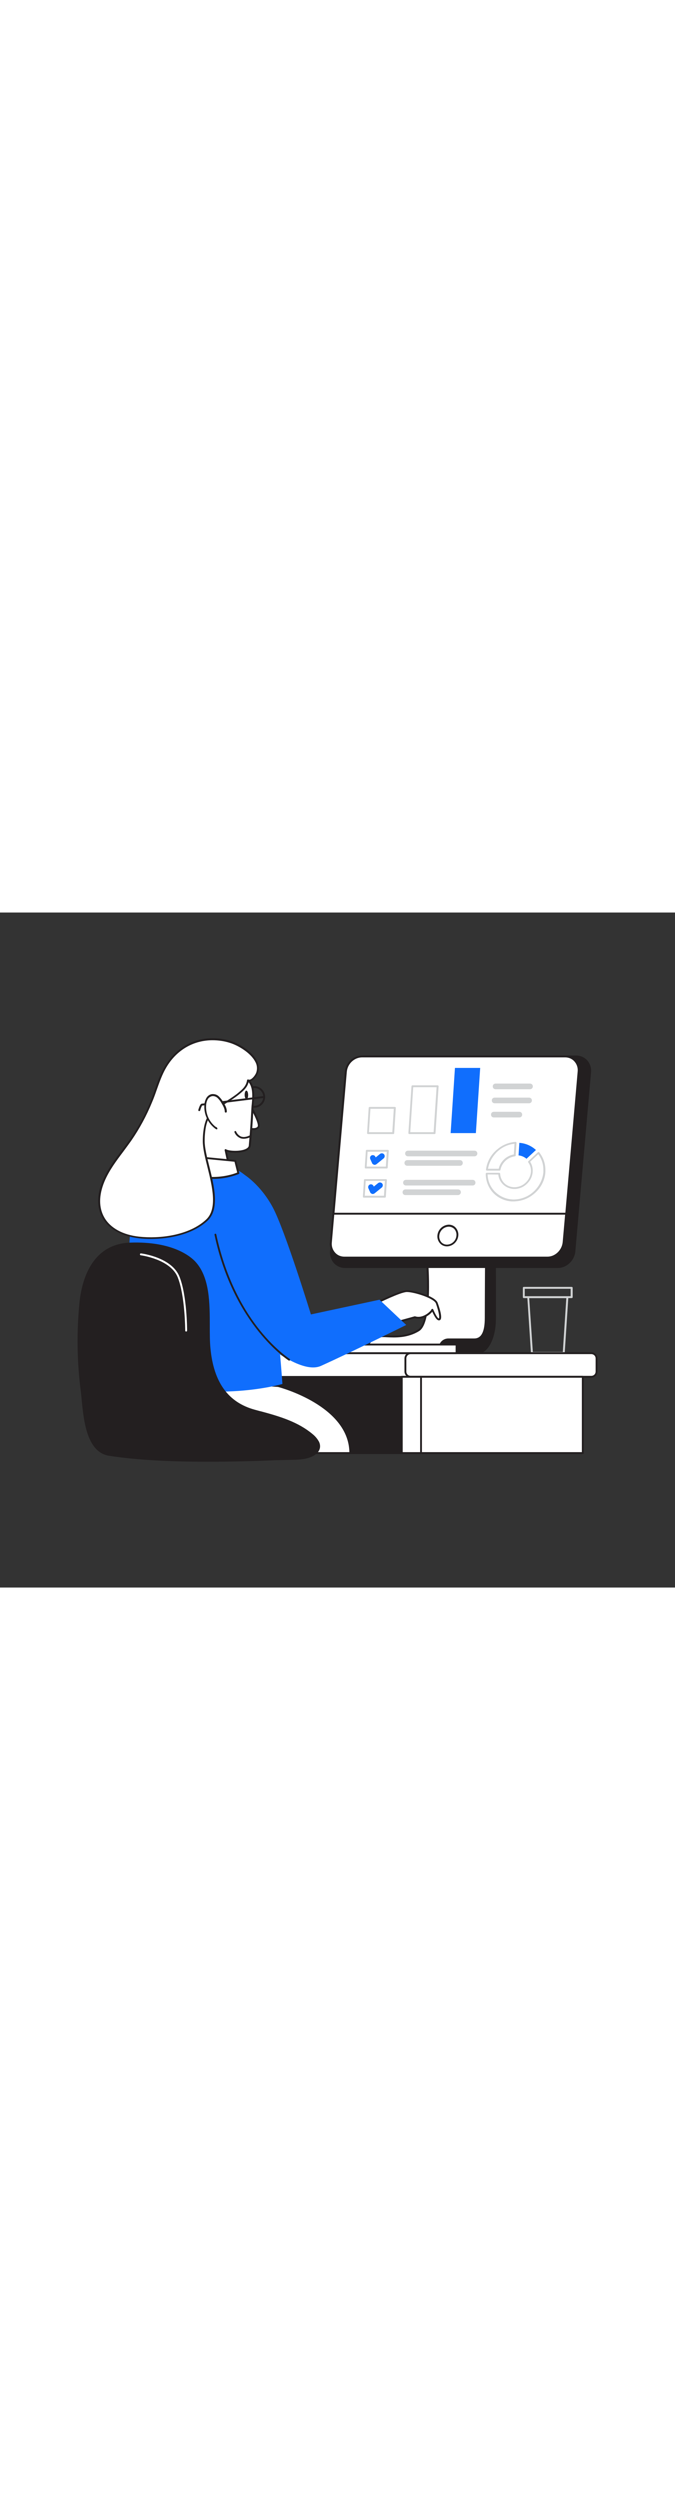 <svg version="1.1" id="Layer_1" xmlns="http://www.w3.org/2000/svg" xmlns:xlink="http://www.w3.org/1999/xlink" x="0px" y="0px" viewBox="0 0 500 500" style="width: 135px;" xml:space="preserve" data-imageid="report-analysis-8" imageName="Report Analysis" class="illustrations_image">
<rect x="0" y="0" width="500" height="500" fill="#333333" stroke="none"/>
<style type="text/css">
	.st0_report-analysis-8{fill:#D1D3D4;}
	.st1_report-analysis-8{fill:#231F20;}
	.st2_report-analysis-8{fill:#FFFFFF;}
	.st3_report-analysis-8{fill:#68E1FD;}
</style>
<g id="Cup_report-analysis-8">
	<path class="st0_report-analysis-8" d="M417.5,326.9H394c-0.4,0-0.7-0.3-0.7-0.7l-2.7-41.2c0-0.2,0.1-0.4,0.2-0.5c0.1-0.1,0.3-0.2,0.5-0.2h29&#10;&#9;&#9;c0.2,0,0.4,0.1,0.5,0.2c0.1,0.1,0.2,0.3,0.2,0.5l-2.7,41.3C418.2,326.7,417.9,326.9,417.5,326.9z M394.7,325.5h22.2l2.6-39.9H392&#10;&#9;&#9;L394.7,325.5z"/>
	<path class="st0_report-analysis-8" d="M423.5,285.6H388c-0.4,0-0.7-0.3-0.7-0.7v0V278c0-0.4,0.3-0.7,0.7-0.7h0h35.5c0.4,0,0.7,0.3,0.7,0.7v0v6.9&#10;&#9;&#9;C424.2,285.3,423.9,285.6,423.5,285.6C423.5,285.6,423.5,285.6,423.5,285.6z M388.7,284.2h34v-5.5h-34V284.2z"/>
</g>
<g id="Desk_report-analysis-8">
	<rect x="191.7" y="343.9" class="st1_report-analysis-8" width="119.9" height="56.5"/>
	<path class="st1_report-analysis-8" d="M311.6,401.1H191.7c-0.4,0-0.7-0.3-0.7-0.7l0,0v-56.5c0-0.4,0.3-0.7,0.7-0.7c0,0,0,0,0,0h119.9&#10;&#9;&#9;c0.4,0,0.7,0.3,0.7,0.7v0v56.5C312.4,400.8,312,401.1,311.6,401.1L311.6,401.1z M192.4,399.7H311v-55.1H192.4L192.4,399.7z"/>
	<path class="st2_report-analysis-8" d="M158.8,326.4h277.6c3.1,0,5.5,2.5,5.5,5.5v6.4c0,3.1-2.5,5.5-5.5,5.5H158.8c-3.1,0-5.6-2.5-5.6-5.5v-6.4&#10;&#9;&#9;C153.2,328.9,155.7,326.4,158.8,326.4z"/>
	<path class="st1_report-analysis-8" d="M436.4,344.6H158.8c-3.4,0-6.2-2.8-6.2-6.2v-6.4c0-3.4,2.8-6.2,6.2-6.2h277.6c3.4,0,6.2,2.8,6.2,6.2v6.4&#10;&#9;&#9;C442.6,341.8,439.8,344.5,436.4,344.6z M158.8,327.1c-2.7,0-4.8,2.2-4.9,4.9v6.4c0,2.7,2.2,4.8,4.9,4.9h277.6&#10;&#9;&#9;c2.7,0,4.8-2.2,4.8-4.9v-6.4c0-2.7-2.2-4.8-4.8-4.9H158.8z"/>
	<path class="st2_report-analysis-8" d="M304.2,326.4H438c2.1,0,3.9,1.7,3.9,3.9v9.7c0,2.1-1.7,3.9-3.9,3.9H304.2c-2.1,0-3.9-1.7-3.9-3.9v-9.7&#10;&#9;&#9;C300.3,328.1,302,326.4,304.2,326.4z"/>
	<path class="st1_report-analysis-8" d="M438,344.6H304.2c-2.5,0-4.6-2.1-4.6-4.6v-9.7c0-2.5,2-4.6,4.6-4.6H438c2.5,0,4.6,2.1,4.6,4.6v9.7&#10;&#9;&#9;C442.6,342.5,440.5,344.6,438,344.6z M304.2,327.1c-1.8,0-3.2,1.4-3.2,3.2c0,0,0,0,0,0v9.7c0,1.8,1.4,3.2,3.2,3.2c0,0,0,0,0,0H438&#10;&#9;&#9;c1.8,0,3.2-1.4,3.2-3.2v-9.7c0-1.8-1.4-3.2-3.2-3.2L304.2,327.1z"/>
	<rect x="311.8" y="343.9" class="st2_report-analysis-8" width="119.9" height="56.5"/>
	<path class="st1_report-analysis-8" d="M431.8,401.1H311.8c-0.4,0-0.7-0.3-0.7-0.7v0v-56.5c0-0.4,0.3-0.7,0.7-0.7h0h119.9c0.4,0,0.7,0.3,0.7,0.7v0&#10;&#9;&#9;v56.5C432.5,400.8,432.1,401.1,431.8,401.1L431.8,401.1z M312.5,399.7h118.5v-55.1H312.5V399.7z"/>
	<rect x="297.6" y="343.9" class="st2_report-analysis-8" width="14.3" height="56.5"/>
	<path class="st1_report-analysis-8" d="M311.8,401.1h-14.3c-0.4,0-0.7-0.3-0.7-0.7v0v-56.5c0-0.4,0.3-0.7,0.7-0.7h0h14.3c0.4,0,0.7,0.3,0.7,0.7v0&#10;&#9;&#9;v56.5C312.5,400.8,312.2,401.1,311.8,401.1C311.8,401.1,311.8,401.1,311.8,401.1z M298.3,399.7h12.9v-55.1h-12.9V399.7z"/>
</g>
<g id="Screen_report-analysis-8">
	<path class="st2_report-analysis-8" d="M316,253.2c0,0,4.8,49.5-5.9,56.2c-9.9,6.2-20.9,4.4-27,4.4s-9.6,4-10.5,7l-1.6,5.4h76.5c0,0,9-5.6,14.2-14.7&#10;&#9;&#9;s2-56,2-56L316,253.2z"/>
	<path class="st1_report-analysis-8" d="M347.5,326.9H271c-0.2,0-0.4-0.1-0.6-0.3c-0.1-0.2-0.2-0.4-0.1-0.6l1.6-5.4c1.1-3.6,5-7.5,11.1-7.5&#10;&#9;&#9;c1,0,2.2,0,3.5,0.1c6.4,0.3,15.1,0.7,23.2-4.4c4.2-2.6,6.5-13,6.6-30c0.1-13-1.1-25.4-1.1-25.5c0-0.2,0-0.4,0.2-0.6&#10;&#9;&#9;c0.1-0.2,0.3-0.2,0.5-0.2l47.5,2.3c0.4,0,0.6,0.3,0.7,0.6c0.1,1.9,3.1,47.3-2,56.4s-14,14.7-14.4,14.9&#10;&#9;&#9;C347.7,326.9,347.6,326.9,347.5,326.9z M272,325.5h75.3c1.2-0.8,9.2-6.2,13.8-14.3s2.2-49.4,1.9-55l-46.2-2.2&#10;&#9;&#9;c0.6,6.7,4,49.6-6.3,56c-8.5,5.3-17.8,4.9-24,4.6c-1.2-0.1-2.4-0.1-3.4-0.1c-5.4,0-8.9,3.4-9.8,6.5L272,325.5z"/>
	<path class="st1_report-analysis-8" d="M359.9,300.3c0,12.2-3.7,15.9-8.5,15.9h-19.2c-2.7,0-5.1,1.7-6,4.2l-2.1,5.8h29.5c7.6,0,13-11.5,13.2-23.7&#10;&#9;&#9;s0-46.9,0-46.9h-6.6C360.1,255.6,359.9,288.1,359.9,300.3z"/>
	<path class="st1_report-analysis-8" d="M353.5,326.9H324c-0.2,0-0.4-0.1-0.6-0.3c-0.1-0.2-0.2-0.4-0.1-0.6l2.1-5.8c1-2.8,3.7-4.7,6.7-4.7h19.2&#10;&#9;&#9;c5.3,0,7.8-5,7.8-15.2c0-12.1,0.2-44.4,0.2-44.8c0-0.4,0.3-0.7,0.7-0.7c0,0,0,0,0,0h6.6c0.4,0,0.7,0.3,0.7,0.7c0,0,0,0,0,0&#10;&#9;&#9;c0,0.4,0.2,34.9,0,47S361.9,326.9,353.5,326.9z M325,325.5h28.5c6.6,0,12.2-10.3,12.5-23c0.2-11.1,0-41.3,0-46.2h-5.2&#10;&#9;&#9;c0,4.8-0.2,33-0.2,44s-3,16.6-9.2,16.6h-19.2c-2.4,0-4.6,1.5-5.4,3.8L325,325.5z"/>
	<path class="st1_report-analysis-8" d="M256.7,118.5l-11.6,132.3c-0.6,6.5,4.1,11.8,10.4,11.8h157.7c6.3,0,11.9-5.3,12.4-11.8l11.6-132.3&#10;&#9;&#9;c0.6-6.5-4.1-11.8-10.3-11.8H269.1C262.8,106.7,257.3,112,256.7,118.5z"/>
	<path class="st1_report-analysis-8" d="M413.2,263.3H255.5c-3.1,0-6-1.3-8.1-3.5c-2.2-2.5-3.3-5.8-2.9-9.1L256,118.4l0,0c0.6-6.9,6.5-12.5,13.1-12.5&#10;&#9;&#9;h157.7c3.1,0,6,1.3,8.1,3.5c2.2,2.5,3.3,5.8,2.9,9.1l-11.6,132.3C425.7,257.7,419.8,263.3,413.2,263.3z M257.4,118.6l-11.6,132.3&#10;&#9;&#9;c-0.3,2.9,0.6,5.8,2.6,8c1.8,2,4.4,3.1,7.1,3.1h157.7c5.9,0,11.2-5,11.7-11.2l11.6-132.3c0.3-2.9-0.6-5.8-2.6-8&#10;&#9;&#9;c-1.8-2-4.4-3.1-7.1-3.1H269.1C263.2,107.4,257.9,112.4,257.4,118.6z"/>
	<path class="st2_report-analysis-8" d="M256.2,118l-11.1,126.3c-0.5,6.2,3.9,11.3,9.9,11.3h150.6c6,0,11.3-5.1,11.9-11.3l11-126.3&#10;&#9;&#9;c0.5-6.2-3.9-11.3-9.9-11.3H268C262,106.7,256.7,111.7,256.2,118z"/>
	<path class="st1_report-analysis-8" d="M405.6,256.3H255c-2.9,0-5.8-1.2-7.8-3.4c-2.1-2.4-3.2-5.5-2.8-8.7l11-126.3l0,0c0.6-6.6,6.2-11.9,12.6-11.9&#10;&#9;&#9;h150.6c2.9,0,5.8,1.2,7.8,3.4c2.1,2.4,3.1,5.5,2.8,8.7l-11.1,126.3C417.6,250.9,411.9,256.3,405.6,256.3z M256.9,118l-11,126.3&#10;&#9;&#9;c-0.3,2.8,0.6,5.5,2.5,7.6c1.7,1.9,4.2,2.9,6.7,2.9h150.6c5.6,0,10.6-4.8,11.2-10.7l11-126.3c0.3-2.8-0.6-5.5-2.5-7.6&#10;&#9;&#9;c-1.7-1.9-4.2-2.9-6.7-2.9H268C262.4,107.4,257.4,112.1,256.9,118L256.9,118z"/>
	<path class="st2_report-analysis-8" d="M247,223.1l-1.9,21.2c-0.5,6.2,3.9,11.3,9.9,11.3h150.6c6,0,11.3-5.1,11.9-11.3l1.9-21.2L247,223.1z"/>
	<path class="st1_report-analysis-8" d="M405.6,256.3H255c-2.9,0-5.8-1.2-7.8-3.4c-2.1-2.4-3.2-5.5-2.8-8.7l1.9-21.2c0-0.4,0.3-0.6,0.7-0.6h172.3&#10;&#9;&#9;c0.2,0,0.4,0.1,0.5,0.2c0.1,0.1,0.2,0.3,0.2,0.5l-1.9,21.2C417.6,250.9,411.9,256.3,405.6,256.3z M247.6,223.8l-1.8,20.6&#10;&#9;&#9;c-0.3,2.8,0.6,5.5,2.5,7.6c1.7,1.9,4.2,2.9,6.7,2.9h150.6c5.6,0,10.6-4.8,11.2-10.7l1.8-20.4L247.6,223.8z"/>
	
		<ellipse transform="matrix(0.557 -0.831 0.831 0.557 -51.737 381.621)" class="st2_report-analysis-8" cx="331.7" cy="239.3" rx="7.5" ry="6.8"/>
	<path class="st1_report-analysis-8" d="M331.1,247.3c-2,0-3.9-0.8-5.2-2.3c-1.4-1.6-2.1-3.7-1.9-5.8c0.4-4.4,4-7.8,8.4-8c2,0,3.9,0.8,5.2,2.3&#10;&#9;&#9;c1.4,1.6,2.1,3.7,1.9,5.8C339.1,243.7,335.5,247.2,331.1,247.3z M332.4,232.7c-3.7,0.1-6.7,3-7,6.7c-0.2,1.7,0.4,3.5,1.5,4.8&#10;&#9;&#9;c1.1,1.2,2.6,1.8,4.2,1.8c3.7-0.1,6.7-3,7-6.7c0.2-1.7-0.4-3.5-1.5-4.8C335.5,233.3,333.9,232.7,332.4,232.7z"/>
</g>
<g id="keyboard_report-analysis-8">
	<rect x="222.3" y="320" class="st2_report-analysis-8" width="115.9" height="6.4"/>
	<path class="st1_report-analysis-8" d="M338.2,327.1H222.3c-0.4,0-0.7-0.3-0.7-0.7l0,0V320c0-0.4,0.3-0.7,0.7-0.7c0,0,0,0,0,0h115.9&#10;&#9;&#9;c0.4,0,0.7,0.3,0.7,0.7v0v6.4C338.9,326.7,338.6,327.1,338.2,327.1C338.2,327.1,338.2,327.1,338.2,327.1z M223,325.7h114.5v-5H223&#10;&#9;&#9;V325.7z"/>
</g>
<g id="Character_report-analysis-8">
	<path class="st2_report-analysis-8" d="M206,350.7c0,0,53.5,13.5,53.5,49.7H118.1c0,0-22.5-21.7-16.9-55.1C158.1,347.2,206,350.7,206,350.7z"/>
	<path class="st1_report-analysis-8" d="M259.5,401.1H118.1c-0.2,0-0.4-0.1-0.5-0.2c-0.2-0.2-22.7-22.4-17.2-55.7c0.1-0.3,0.4-0.6,0.7-0.6&#10;&#9;&#9;c56.4,1.9,104.4,5.4,104.9,5.4h0.1c0.5,0.1,54.1,14,54.1,50.3C260.3,400.7,260,401.1,259.5,401.1&#10;&#9;&#9;C259.6,401.1,259.6,401.1,259.5,401.1z M118.3,399.7h140.5c-0.7-34.2-50.9-47.8-52.9-48.3c-2-0.1-49-3.5-104.2-5.4&#10;&#9;&#9;C96.9,376.6,116.2,397.4,118.3,399.7z"/>
	<path class="st2_report-analysis-8" d="M278.8,289.5c0,0,17.6-8.9,22.6-8.9s20.5,4.4,22.1,8.9s3.8,11.8,1.6,12s-5-7.8-5-7.1s-6.1,7.5-12.9,5.4&#10;&#9;&#9;l-17.9,4.9l-10.6-13.4"/>
	<path class="st1_report-analysis-8" d="M289.4,305.5c-0.2,0-0.4-0.1-0.5-0.3l-10.6-13.4c-0.2-0.3-0.2-0.7,0.1-1c0.3-0.2,0.7-0.2,1,0.1l10.3,13&#10;&#9;&#9;l17.4-4.8c0.1,0,0.3,0,0.4,0c6,1.9,11.6-3.9,12-4.9c0-0.3,0.3-0.6,0.6-0.6c0.6-0.1,0.8,0.2,1.3,1.5c2.3,5,3.3,5.6,3.7,5.6&#10;&#9;&#9;c0.7-1.1-0.3-5.7-2.2-11.1c-1.4-3.9-16.1-8.5-21.5-8.5c-4.7,0-22.1,8.7-22.3,8.8c-0.3,0.2-0.8,0-0.9-0.3s0-0.8,0.3-0.9&#10;&#9;&#9;c0.7-0.4,17.9-9,22.9-9c4.6,0,20.9,4.3,22.8,9.4c1.1,3,3.5,10.2,2.2,12.3c-0.2,0.4-0.7,0.7-1.1,0.7c-1.8,0.2-3.5-3-5.1-6.4&#10;&#9;&#9;c-0.8,0.9-1.6,1.7-2.6,2.4c-2,1.5-5.9,3.7-10.3,2.4l-17.7,4.9L289.4,305.5z"/>
	<path class="st3_report-analysis-8 targetColor" d="M101.1,345.3c0,0-14.1-115.5,2.7-139.1s57.9-27.4,77-12.2s28.4,155.2,28.4,155.2S157.9,364.3,101.1,345.3z" style="fill: rgb(16, 110, 253);"/>
	<path class="st3_report-analysis-8 targetColor" d="M180.7,194c0,0,12.2,7.4,21.3,24.3s28.3,79.4,28.3,79.4l50.8-10.9l19.8,18.7c0,0-39.5,19.6-63.1,30.3&#10;&#9;&#9;s-83.9-55.6-83.9-55.6L180.7,194z" style="fill: rgb(16, 110, 253);"/>
	<path class="st1_report-analysis-8" d="M214.2,331.9c-0.1,0-0.3,0-0.4-0.1c-0.4-0.3-40.7-26-54.9-93.1c-0.1-0.4,0.2-0.7,0.5-0.8&#10;&#9;&#9;c0.4-0.1,0.7,0.2,0.8,0.5l0,0c7.4,34.7,21.7,58,32.5,71.3c11.7,14.5,21.7,20.8,21.8,20.9c0.3,0.2,0.4,0.6,0.3,0.9c0,0,0,0,0,0.1&#10;&#9;&#9;C214.7,331.8,214.5,331.9,214.2,331.9z"/>
	<path class="st1_report-analysis-8" d="M188.4,144.6c-4.4,0-8-3.6-8-8s3.6-8,8-8s8,3.6,8,8S192.8,144.6,188.4,144.6z M188.4,130c-3.6,0-6.6,3-6.6,6.6&#10;&#9;&#9;s3,6.6,6.6,6.6c3.6,0,6.6-3,6.6-6.6C195,133,192.1,130,188.4,130L188.4,130L188.4,130z"/>
	<path class="st2_report-analysis-8" d="M184.9,142.3c0,0,8.5,14,6.5,16.8s-8.1,0.6-8.1,0.6"/>
	<path class="st1_report-analysis-8" d="M187.8,161.1c-1.6,0-3.2-0.3-4.7-0.8c-0.4-0.1-0.5-0.6-0.4-0.9c0.1-0.3,0.5-0.5,0.8-0.4&#10;&#9;&#9;c1.6,0.5,5.9,1.5,7.3-0.4c1.2-1.6-3.1-10.3-6.5-16c-0.2-0.3-0.1-0.8,0.2-1c0,0,0,0,0,0c0.3-0.2,0.8-0.1,1,0.2c0,0,0,0,0,0&#10;&#9;&#9;c1.4,2.4,8.6,14.5,6.5,17.5C191,160.6,189.4,161.3,187.8,161.1z"/>
	<path class="st2_report-analysis-8" d="M183.7,124.2c5.6,4.9,3.5,14.7,3.2,21.2c-0.4,9.1-1,18.1-1.9,27.1c-0.5,5.7-15.4,5.3-18,3.5l3.1,14.3&#10;&#9;&#9;l-32.5-4.8l2-18.7c0,0-2.1-26,4.2-37.5s18.6-10.4,18.6-10.4S178.2,119.4,183.7,124.2z"/>
	<path class="st1_report-analysis-8" d="M170.2,191h-0.1l-32.5-4.8c-0.4-0.1-0.6-0.4-0.6-0.8l2-18.7c-0.1-0.9-2-26.3,4.3-37.8&#10;&#9;&#9;c6.4-11.8,19.2-10.8,19.3-10.8c0.6,0,16,0.6,21.6,5.5c4.9,4.3,4.2,12,3.7,18.3c-0.1,1.2-0.2,2.4-0.2,3.5c-0.4,9-1.1,18.1-1.9,27.2&#10;&#9;&#9;c-0.1,1.1-0.8,2.7-3.3,3.9c-4,1.8-11.1,1.7-14.4,0.7l2.9,13c0.1,0.2,0,0.5-0.2,0.6C170.6,190.9,170.4,191,170.2,191z M138.5,185&#10;&#9;&#9;l30.8,4.5l-2.9-13.4c-0.1-0.3,0.1-0.6,0.3-0.7c0.2-0.2,0.6-0.2,0.8,0c1.7,1.2,10.1,1.8,14.4-0.2c1.5-0.7,2.4-1.6,2.4-2.7&#10;&#9;&#9;c0.8-9,1.5-18.1,1.9-27.1c0.1-1.1,0.1-2.3,0.3-3.5c0.5-5.9,1.1-13.2-3.2-17.1l0,0c-5.2-4.6-20.6-5.1-20.7-5.1s-12-0.9-18,10.1&#10;&#9;&#9;c-6.1,11.2-4.1,36.9-4.1,37.2L138.5,185z"/>
	<path class="st2_report-analysis-8" d="M131.3,190l3-9.9l39.9,3.9l2.3,9.1C176.5,193.1,155.7,202.9,131.3,190z"/>
	<path class="st1_report-analysis-8" d="M157.5,197.3c-9.2,0-18.3-2.3-26.5-6.7c-0.3-0.2-0.4-0.5-0.3-0.8l3.1-9.9c0.1-0.3,0.4-0.5,0.7-0.5l39.9,3.9&#10;&#9;&#9;c0.3,0,0.5,0.2,0.6,0.5l2.3,9.1c0.1,0.3-0.1,0.7-0.4,0.8C170.7,196.1,164.1,197.4,157.5,197.3z M132.2,189.6&#10;&#9;&#9;c21.4,11.1,40.2,4.4,43.5,3l-2-8l-38.8-3.8L132.2,189.6z"/>
	<path class="st2_report-analysis-8" d="M150.8,169.2c0,15.4,15.5,46.5,2.2,58.7c-12.5,11.5-33.8,14.5-50.1,12.8c-23.6-2.6-35.9-18.9-26.2-41.8&#10;&#9;&#9;c4.7-11.2,13-20.4,20-30.4c6.1-8.8,11.2-18.2,15.3-28.1c3.4-8.4,6-18.2,10.7-26C133,97,151.1,90.2,170.3,95.8&#10;&#9;&#9;c8.2,2.4,24,12.3,20.1,23c-1,2.6-4.1,6.6-6.7,5.4c-0.7,5.1-4,7.5-8,10.8s-8.6,5.6-12.9,8.4c-3,1.8-5.7,4.2-7.8,7&#10;&#9;&#9;c-2.5,3.7-3.4,8.3-3.9,12.8C150.9,165.2,150.8,167.2,150.8,169.2z"/>
	<path class="st1_report-analysis-8" d="M111.7,241.8c-2.9,0-5.8-0.1-8.8-0.5c-12.5-1.4-22-6.6-26.8-14.7c-4.5-7.7-4.6-17.4,0-28.1&#10;&#9;&#9;c3.5-8.2,8.9-15.5,14.2-22.5c2-2.6,4-5.3,5.9-8c6.1-8.8,11.2-18.1,15.2-28c1.1-2.8,2.2-5.6,3.2-8.7c2.1-6,4.3-12.2,7.5-17.4&#10;&#9;&#9;c10.3-17.4,28.9-24.6,48.4-18.9c6,1.8,16.1,7.5,19.8,14.8c1.5,2.8,1.8,6.1,0.8,9.1c-0.8,2.1-2.7,4.8-4.9,5.8&#10;&#9;&#9;c-0.6,0.3-1.3,0.4-1.9,0.3c-0.9,4.6-4,7.1-7.6,10l-0.5,0.4c-2.7,2.1-5.6,4-8.5,5.7c-1.4,0.9-2.9,1.8-4.4,2.7&#10;&#9;&#9;c-2.9,1.8-5.5,4.1-7.6,6.9c-2.6,3.8-3.4,8.4-3.8,12.5c-0.2,2-0.3,4-0.3,6c0,4.9,1.6,11.6,3.4,18.6c3.7,15,7.9,32.1-1.4,40.6&#10;&#9;&#9;C142.7,238.4,125.7,241.8,111.7,241.8z M157.4,94.6c-14,0-26.5,7.1-34.2,20.1c-3.1,5.2-5.2,11.3-7.3,17.2c-1,2.9-2.1,5.9-3.3,8.7&#10;&#9;&#9;c-4.1,10-9.2,19.4-15.3,28.3c-1.9,2.7-4,5.5-5.9,8.1c-5.2,6.9-10.6,14.1-14,22.2c-4.3,10.3-4.3,19.6,0,26.9&#10;&#9;&#9;c4.5,7.7,13.7,12.7,25.7,14c14.8,1.6,36.7-0.7,49.5-12.6c8.7-8,4.6-24.6,1-39.2c-1.8-7.1-3.4-13.9-3.4-19l0,0c0-2,0.1-4.1,0.3-6.1&#10;&#9;&#9;c0.5-4.2,1.3-9.1,4-13.1c2.2-2.9,4.9-5.4,8-7.2c1.5-1,3-1.9,4.4-2.8c2.9-1.7,5.7-3.6,8.4-5.6l0.5-0.4c3.6-3,6.5-5.3,7.2-9.9&#10;&#9;&#9;c0-0.2,0.2-0.4,0.4-0.5c0.2-0.1,0.4-0.1,0.6,0c0.5,0.2,1.1,0.2,1.6-0.1c1.7-0.8,3.5-3.2,4.2-5c0.9-2.6,0.7-5.6-0.7-8&#10;&#9;&#9;c-3.5-6.9-13.2-12.4-19-14.1C166,95.2,161.7,94.6,157.4,94.6z"/>
	<path class="st2_report-analysis-8" d="M185.1,165.8c0,0-7.2,4.1-10.6-3.4"/>
	<path class="st1_report-analysis-8" d="M180.7,167.6c-0.8,0-1.5-0.1-2.3-0.3c-2.1-0.8-3.9-2.4-4.7-4.5c-0.2-0.3,0-0.8,0.3-0.9c0,0,0,0,0,0&#10;&#9;&#9;c0.4-0.2,0.8,0,0.9,0.3c0.7,1.7,2.1,3.1,3.8,3.8c2.8,0.9,5.8-0.7,5.8-0.7c0.3-0.2,0.8-0.1,1,0.2c0.2,0.3,0.1,0.8-0.2,1&#10;&#9;&#9;c0,0-0.1,0-0.1,0C183.9,167.1,182.4,167.5,180.7,167.6z"/>
	<path class="st1_report-analysis-8" d="M147.6,147.1c-0.1,0-0.1,0-0.2,0c-0.4-0.1-0.6-0.5-0.5-0.9c1.3-4.5,2.2-4.5,2.5-4.6c0.7-0.1,30.5-3.7,46.2-5.7&#10;&#9;&#9;c0.4,0,0.7,0.2,0.8,0.6s-0.2,0.7-0.6,0.8l0,0c-1.8,0.2-43.3,5.4-46.1,5.7c-0.6,1.1-1.1,2.3-1.4,3.6&#10;&#9;&#9;C148.1,146.9,147.9,147.1,147.6,147.1z M149.6,143L149.6,143z"/>
	<path class="st2_report-analysis-8" d="M167.3,147.4c0.1-2.3-1.1-4.4-2.3-6.3c-0.8-1.6-1.9-3-3.1-4.2c-1.3-1.3-3-1.9-4.8-1.7&#10;&#9;&#9;c-1.5,0.3-2.9,1.3-3.7,2.7c-0.8,1.4-1.2,2.9-1.3,4.4c-0.6,6.9,2.6,13.6,8.3,17.6l-0.5-0.6"/>
	<path class="st1_report-analysis-8" d="M160.4,160.6c-0.1,0-0.3,0-0.4-0.1c-5.9-4.1-9.2-11.1-8.6-18.2c0.1-1.7,0.6-3.3,1.4-4.8c0.9-1.6,2.4-2.7,4.1-3&#10;&#9;&#9;c2-0.2,4,0.4,5.4,1.9c1.3,1.3,2.4,2.8,3.3,4.4c1.1,1.8,2.5,4.1,2.4,6.7c0,0.4-0.3,0.7-0.7,0.7c0,0,0,0-0.1,0&#10;&#9;&#9;c-0.4,0-0.7-0.3-0.7-0.7c0,0,0,0,0,0c0-2.1-1.2-4.2-2.2-5.9c-0.8-1.5-1.8-2.9-3-4.1c-1.1-1.1-2.7-1.7-4.2-1.5&#10;&#9;&#9;c-1.3,0.3-2.5,1.1-3.2,2.3c-0.7,1.3-1.1,2.7-1.2,4.2c-0.5,6.3,2.1,12.4,7.1,16.3c0.2,0,0.5,0.1,0.6,0.2l0.5,0.6&#10;&#9;&#9;c0.2,0.3,0.2,0.7,0,0.9C160.8,160.5,160.6,160.6,160.4,160.6z"/>
	
		<ellipse transform="matrix(1 -1.570732e-02 1.570732e-02 1 -2.1 2.883)" class="st1_report-analysis-8" cx="182.5" cy="135.1" rx="1.3" ry="3.2"/>
</g>
<g id="data_report-analysis-8">
	<polygon class="st2_report-analysis-8" points="291.3,163.4 272.6,163.4 273.8,144.7 292.5,144.7 &#9;"/>
	<path class="st0_report-analysis-8" d="M291.3,164.1h-18.7c-0.2,0-0.4-0.1-0.5-0.2c-0.1-0.1-0.2-0.3-0.2-0.5l1.2-18.7c0-0.4,0.3-0.7,0.7-0.7h18.7&#10;&#9;&#9;c0.2,0,0.4,0.1,0.5,0.2c0.1,0.1,0.2,0.3,0.2,0.5l-1.2,18.7C292,163.9,291.7,164.1,291.3,164.1z M273.3,162.7h17.3l1.1-17.3h-17.3&#10;&#9;&#9;L273.3,162.7z"/>
	<polygon class="st2_report-analysis-8" points="321.9,163.4 303.2,163.4 305.5,128.8 324.2,128.8 &#9;"/>
	<path class="st0_report-analysis-8" d="M321.9,164.1h-18.7c-0.2,0-0.4-0.1-0.5-0.2c-0.1-0.1-0.2-0.3-0.2-0.5l2.3-34.7c0-0.4,0.3-0.7,0.7-0.7h18.7&#10;&#9;&#9;c0.2,0,0.4,0.1,0.5,0.2c0.1,0.1,0.2,0.3,0.2,0.5l-2.3,34.7C322.6,163.9,322.3,164.1,321.9,164.1z M303.9,162.7h17.3l2.2-33.3h-17.3&#10;&#9;&#9;L303.9,162.7z"/>
	<polygon class="st3_report-analysis-8 targetColor" points="352.5,163.4 333.8,163.4 337,115.1 355.7,115.1 &#9;" style="fill: rgb(16, 110, 253);"/>
	<path class="st0_report-analysis-8" d="M392.6,130.9h-25.5c-1.2,0-2.1-0.9-2.1-2.1c0-1.2,0.9-2.1,2.1-2.1h25.5c1.2,0,2.1,0.9,2.1,2.1&#10;&#9;&#9;C394.7,129.9,393.8,130.9,392.6,130.9C392.6,130.9,392.6,130.9,392.6,130.9z"/>
	<path class="st0_report-analysis-8" d="M391.9,141.3h-25.5c-1.2,0-2.1-0.9-2.1-2.1c0-1.2,0.9-2.1,2.1-2.1h25.5c1.2,0,2.1,0.9,2.1,2.1&#10;&#9;&#9;C394,140.4,393.1,141.3,391.9,141.3C391.9,141.3,391.9,141.3,391.9,141.3z"/>
	<path class="st0_report-analysis-8" d="M384.7,151.8h-18.9c-1.2,0-2.1-0.9-2.1-2.1c0-1.2,0.9-2.1,2.1-2.1h18.9c1.2,0,2.1,0.9,2.1,2.1&#10;&#9;&#9;C386.8,150.9,385.9,151.8,384.7,151.8C384.7,151.8,384.7,151.8,384.7,151.8z"/>
	<path class="st0_report-analysis-8" d="M286.5,189.6h-15.6c-0.2,0-0.4-0.1-0.5-0.2c-0.1-0.1-0.2-0.3-0.2-0.5l0.8-12.4c0-0.4,0.3-0.7,0.7-0.7h15.6&#10;&#9;&#9;c0.2,0,0.4,0.1,0.5,0.2c0.1,0.1,0.2,0.3,0.2,0.5l-0.8,12.4C287.2,189.3,286.9,189.6,286.5,189.6z M271.6,188.2h14.2l0.7-11h-14.2&#10;&#9;&#9;L271.6,188.2z"/>
	<path class="st0_report-analysis-8" d="M351.5,180.6h-49.3c-1.2,0-2.1-0.9-2.1-2.1c0-1.2,0.9-2.1,2.1-2.1h49.3c1.2,0,2.1,0.9,2.1,2.1&#10;&#9;&#9;C353.6,179.6,352.7,180.6,351.5,180.6C351.5,180.6,351.5,180.6,351.5,180.6z"/>
	<path class="st0_report-analysis-8" d="M340.7,187.6h-39c-1.2,0-2.1-0.9-2.1-2.1c0-1.2,0.9-2.1,2.1-2.1c0,0,0,0,0,0h39c1.2,0,2.1,0.9,2.1,2.1&#10;&#9;&#9;C342.8,186.7,341.9,187.6,340.7,187.6C340.7,187.6,340.7,187.6,340.7,187.6z"/>
	<path class="st3_report-analysis-8 targetColor" d="M277.5,186.9c-0.2,0-0.3,0-0.5-0.1c-0.6-0.2-1.2-0.6-1.4-1.2l-1.3-2.9c-0.5-1-0.1-2.3,0.9-2.8&#10;&#9;&#9;c1-0.5,2.3-0.1,2.8,0.9c0,0.1,0.1,0.1,0.1,0.2l0.2,0.4l3.2-2.6c0.9-0.7,2.2-0.6,3,0.3c0.7,0.9,0.6,2.2-0.3,3l-5.3,4.3&#10;&#9;&#9;C278.4,186.7,278,186.9,277.5,186.9z" style="fill: rgb(16, 110, 253);"/>
	<path class="st0_report-analysis-8" d="M285.1,211.2h-15.6c-0.2,0-0.4-0.1-0.5-0.2c-0.1-0.1-0.2-0.3-0.2-0.5l0.8-12.4c0-0.4,0.3-0.6,0.7-0.6h15.6&#10;&#9;&#9;c0.2,0,0.4,0.1,0.5,0.2c0.1,0.1,0.2,0.3,0.2,0.5l-0.8,12.4C285.8,210.9,285.5,211.2,285.1,211.2z M270.2,209.8h14.2l0.7-11h-14.2&#10;&#9;&#9;L270.2,209.8z"/>
	<path class="st0_report-analysis-8" d="M350.1,202.2h-49.4c-1.2,0-2.1-0.9-2.1-2.1c0-1.2,0.9-2.1,2.1-2.1h49.4c1.2,0,2.1,0.9,2.1,2.1&#10;&#9;&#9;C352.2,201.3,351.3,202.2,350.1,202.2z"/>
	<path class="st0_report-analysis-8" d="M339.3,209.3h-39c-1.2,0-2.1-0.9-2.1-2.1c0-1.2,0.9-2.1,2.1-2.1h39c1.2,0,2.1,0.9,2.1,2.1&#10;&#9;&#9;C341.4,208.3,340.4,209.3,339.3,209.3C339.3,209.3,339.3,209.3,339.3,209.3z"/>
	<path class="st3_report-analysis-8 targetColor" d="M276.1,208.5c-0.2,0-0.3,0-0.5-0.1c-0.6-0.2-1.2-0.6-1.4-1.2l-1.3-2.9c-0.5-1.1,0-2.3,1-2.8&#10;&#9;&#9;c1.1-0.5,2.3,0,2.8,1.1l0,0l0.2,0.4l3.2-2.6c0.9-0.7,2.2-0.6,3,0.3c0.7,0.9,0.6,2.2-0.3,3c0,0,0,0,0,0l-5.3,4.3&#10;&#9;&#9;C277,208.3,276.6,208.5,276.1,208.5z" style="fill: rgb(16, 110, 253);"/>
	<path class="st0_report-analysis-8" d="M370,191.2h-9.3c-0.4,0-0.7-0.3-0.7-0.7c0,0,0,0,0-0.1c0.6-4.9,2.8-9.5,6.3-13.1c0.7-0.7,1.4-1.4,2.2-2&#10;&#9;&#9;c3.8-3.2,8.5-5.1,13.4-5.4c0.2,0,0.4,0.1,0.5,0.2c0.1,0.1,0.2,0.3,0.2,0.6L382,180c0,0.3-0.3,0.6-0.6,0.6c-2.2,0.3-4.2,1.1-5.9,2.4&#10;&#9;&#9;c-0.7,0.5-1.4,1.2-2,1.9c-1.4,1.6-2.4,3.6-2.8,5.8C370.6,191,370.3,191.2,370,191.2z M361.5,189.8h7.9c0.5-2.2,1.5-4.2,3-5.9&#10;&#9;&#9;c0.7-0.8,1.4-1.5,2.2-2.1c1.8-1.3,3.8-2.2,6-2.6l0.5-7.9c-4.4,0.4-8.5,2.2-11.8,5l0,0c-0.7,0.6-1.4,1.2-2,1.9&#10;&#9;&#9;C364.3,181.5,362.2,185.5,361.5,189.8L361.5,189.8z M368.9,175.9L368.9,175.9z"/>
	<path class="st0_report-analysis-8" d="M380.5,214c-0.5,0-1,0-1.4,0c-4.8-0.3-9.3-2.2-12.8-5.4c-0.7-0.6-1.3-1.3-1.9-2c-3-3.7-4.6-8.3-4.6-13.1&#10;&#9;&#9;c0-0.4,0.3-0.7,0.7-0.7l0,0h9.3c0.4,0,0.7,0.3,0.7,0.7c0.1,2.1,0.8,4,2,5.7c1.7,2.4,4.4,3.9,7.3,4.2c0.9,0.1,1.7,0.1,2.6,0&#10;&#9;&#9;c2.2-0.3,4.2-1.1,5.9-2.4c2.5-1.9,4.2-4.6,4.8-7.6c0.1-0.4,0.1-0.9,0.2-1.3c0-0.4,0-0.9,0-1.3c-0.1-2.1-0.8-4-2-5.7&#10;&#9;&#9;c-0.2-0.3-0.2-0.7,0.1-0.9l7-6.6c0.1-0.1,0.3-0.2,0.5-0.2c0.2,0,0.4,0.1,0.5,0.2c3,3.7,4.6,8.3,4.6,13c0,0.5,0,1,0,1.4&#10;&#9;&#9;s-0.1,1-0.1,1.4c-0.6,4.9-2.8,9.5-6.3,13.1c-0.7,0.7-1.4,1.4-2.2,2c-3.8,3.2-8.5,5.1-13.4,5.4C381.4,214,381,214,380.5,214z&#10;&#9;&#9; M361.2,194c0.1,4.2,1.6,8.3,4.3,11.5c0.5,0.7,1.1,1.3,1.8,1.9c3.3,3,7.5,4.8,11.9,5.1c0.9,0.1,1.8,0.1,2.7,0&#10;&#9;&#9;c4.6-0.3,9.1-2.1,12.6-5.1c0.7-0.6,1.4-1.2,2-1.9c3.2-3.4,5.3-7.7,5.9-12.3c0.1-0.4,0.1-0.9,0.1-1.3s0-0.9,0-1.3l0,0&#10;&#9;&#9;c0-4.2-1.3-8.3-3.8-11.6l-6,5.6c1.2,1.8,1.8,3.9,1.9,6c0,1,0,2-0.2,2.9c-0.4,2.4-1.5,4.6-3.1,6.4c-0.7,0.8-1.4,1.5-2.2,2.1&#10;&#9;&#9;c-1.9,1.5-4.2,2.4-6.6,2.7c-1,0.1-2,0.1-2.9,0c-2.3-0.3-4.5-1.2-6.3-2.7c-2.4-2-3.9-4.8-4.2-7.9L361.2,194z"/>
	<path class="st3_report-analysis-8 targetColor" d="M397,175.9c-3.4-3.1-7.7-5-12.3-5.3l-0.6,9.3c2.2,0.2,4.2,1.1,5.9,2.5L397,175.9z" style="fill: rgb(16, 110, 253);"/>
</g>
<g id="Chair_report-analysis-8">
	<path class="st1_report-analysis-8" d="M188.6,369.2c-22.6-6.2-31.4-24.1-33.4-46c-1.8-19.2,3.2-48.4-10.9-63.9c-10.8-11.7-32.8-14.4-47.8-13.9&#10;&#9;&#9;c-24.7,0.8-34.6,21.5-37,43.5c-2.2,22-1.9,44.2,1,66.2c1.7,13.7,2.1,43.9,20.4,46.7c41.1,6.4,94.3,4.2,135.7,3.1&#10;&#9;&#9;c5.3-0.1,10.9-0.3,15.4-3c3.5-2.1,5.4-5.3,3.7-9.2c-1.1-2.2-2.7-4.1-4.7-5.6c-10.5-8.8-24-12.9-37.1-16.5L188.6,369.2z"/>
	<path class="st1_report-analysis-8" d="M153.4,406.8c-25.1,0-50.7-1-72.6-4.4c-16.5-2.6-18.8-26-20.3-41.5c-0.2-2.2-0.4-4.1-0.6-5.9&#10;&#9;&#9;c-2.9-22-3.2-44.3-1-66.4c1.7-16.1,8.9-43.1,37.6-44.1c31.8-1.1,45,10.6,48.3,14.2c10.6,11.6,10.6,30.7,10.6,47.5&#10;&#9;&#9;c0,6,0,11.7,0.5,16.7c2.4,25.1,13.1,40,32.9,45.4l0,0l3.3,0.9l2,0.5c13.7,3.7,26.9,7.8,37.4,16.6c2,1.6,3.7,3.6,4.9,5.9&#10;&#9;&#9;c1.7,3.9,0.3,7.6-4,10.1c-4.8,2.8-10.9,3-15.8,3.1l-12.9,0.3C188.1,406.4,170.9,406.8,153.4,406.8z M100,246c-1.2,0-2.3,0-3.4,0.1&#10;&#9;&#9;c-27.7,0.9-34.6,27.3-36.3,42.9c-2.2,22-1.9,44.1,1,66c0.2,1.7,0.4,3.7,0.6,5.9c1.5,15.1,3.7,37.8,19.1,40.2&#10;&#9;&#9;c36.9,5.8,84.5,4.5,122.7,3.5l12.9-0.3c5-0.1,10.6-0.2,15.1-2.9c2.1-1.2,5.3-3.9,3.4-8.3c-1.1-2.1-2.6-3.9-4.5-5.3&#10;&#9;&#9;c-10.2-8.7-23.3-12.7-36.8-16.4l-2-0.5c-1.1-0.3-2.2-0.6-3.3-0.9l0,0c-20.4-5.6-31.5-20.9-33.9-46.6c-0.5-5.1-0.5-10.8-0.5-16.9&#10;&#9;&#9;c0-16.6,0-35.4-10.2-46.6C134.4,249.6,115.7,246,100,246z"/>
	<path class="st2_report-analysis-8" d="M137.9,310.4c-0.4,0-0.7-0.3-0.7-0.7l0,0c0-0.3-0.1-26-5.6-39.6c-5.4-13.3-27.1-16.2-27.3-16.2&#10;&#9;&#9;c-0.4,0-0.7-0.4-0.6-0.8c0-0.4,0.4-0.7,0.8-0.6c0.9,0.1,22.7,3,28.4,17.1c5.6,13.8,5.7,39,5.7,40.1&#10;&#9;&#9;C138.6,310.1,138.2,310.4,137.9,310.4C137.9,310.4,137.9,310.4,137.9,310.4z"/>
</g>
</svg>